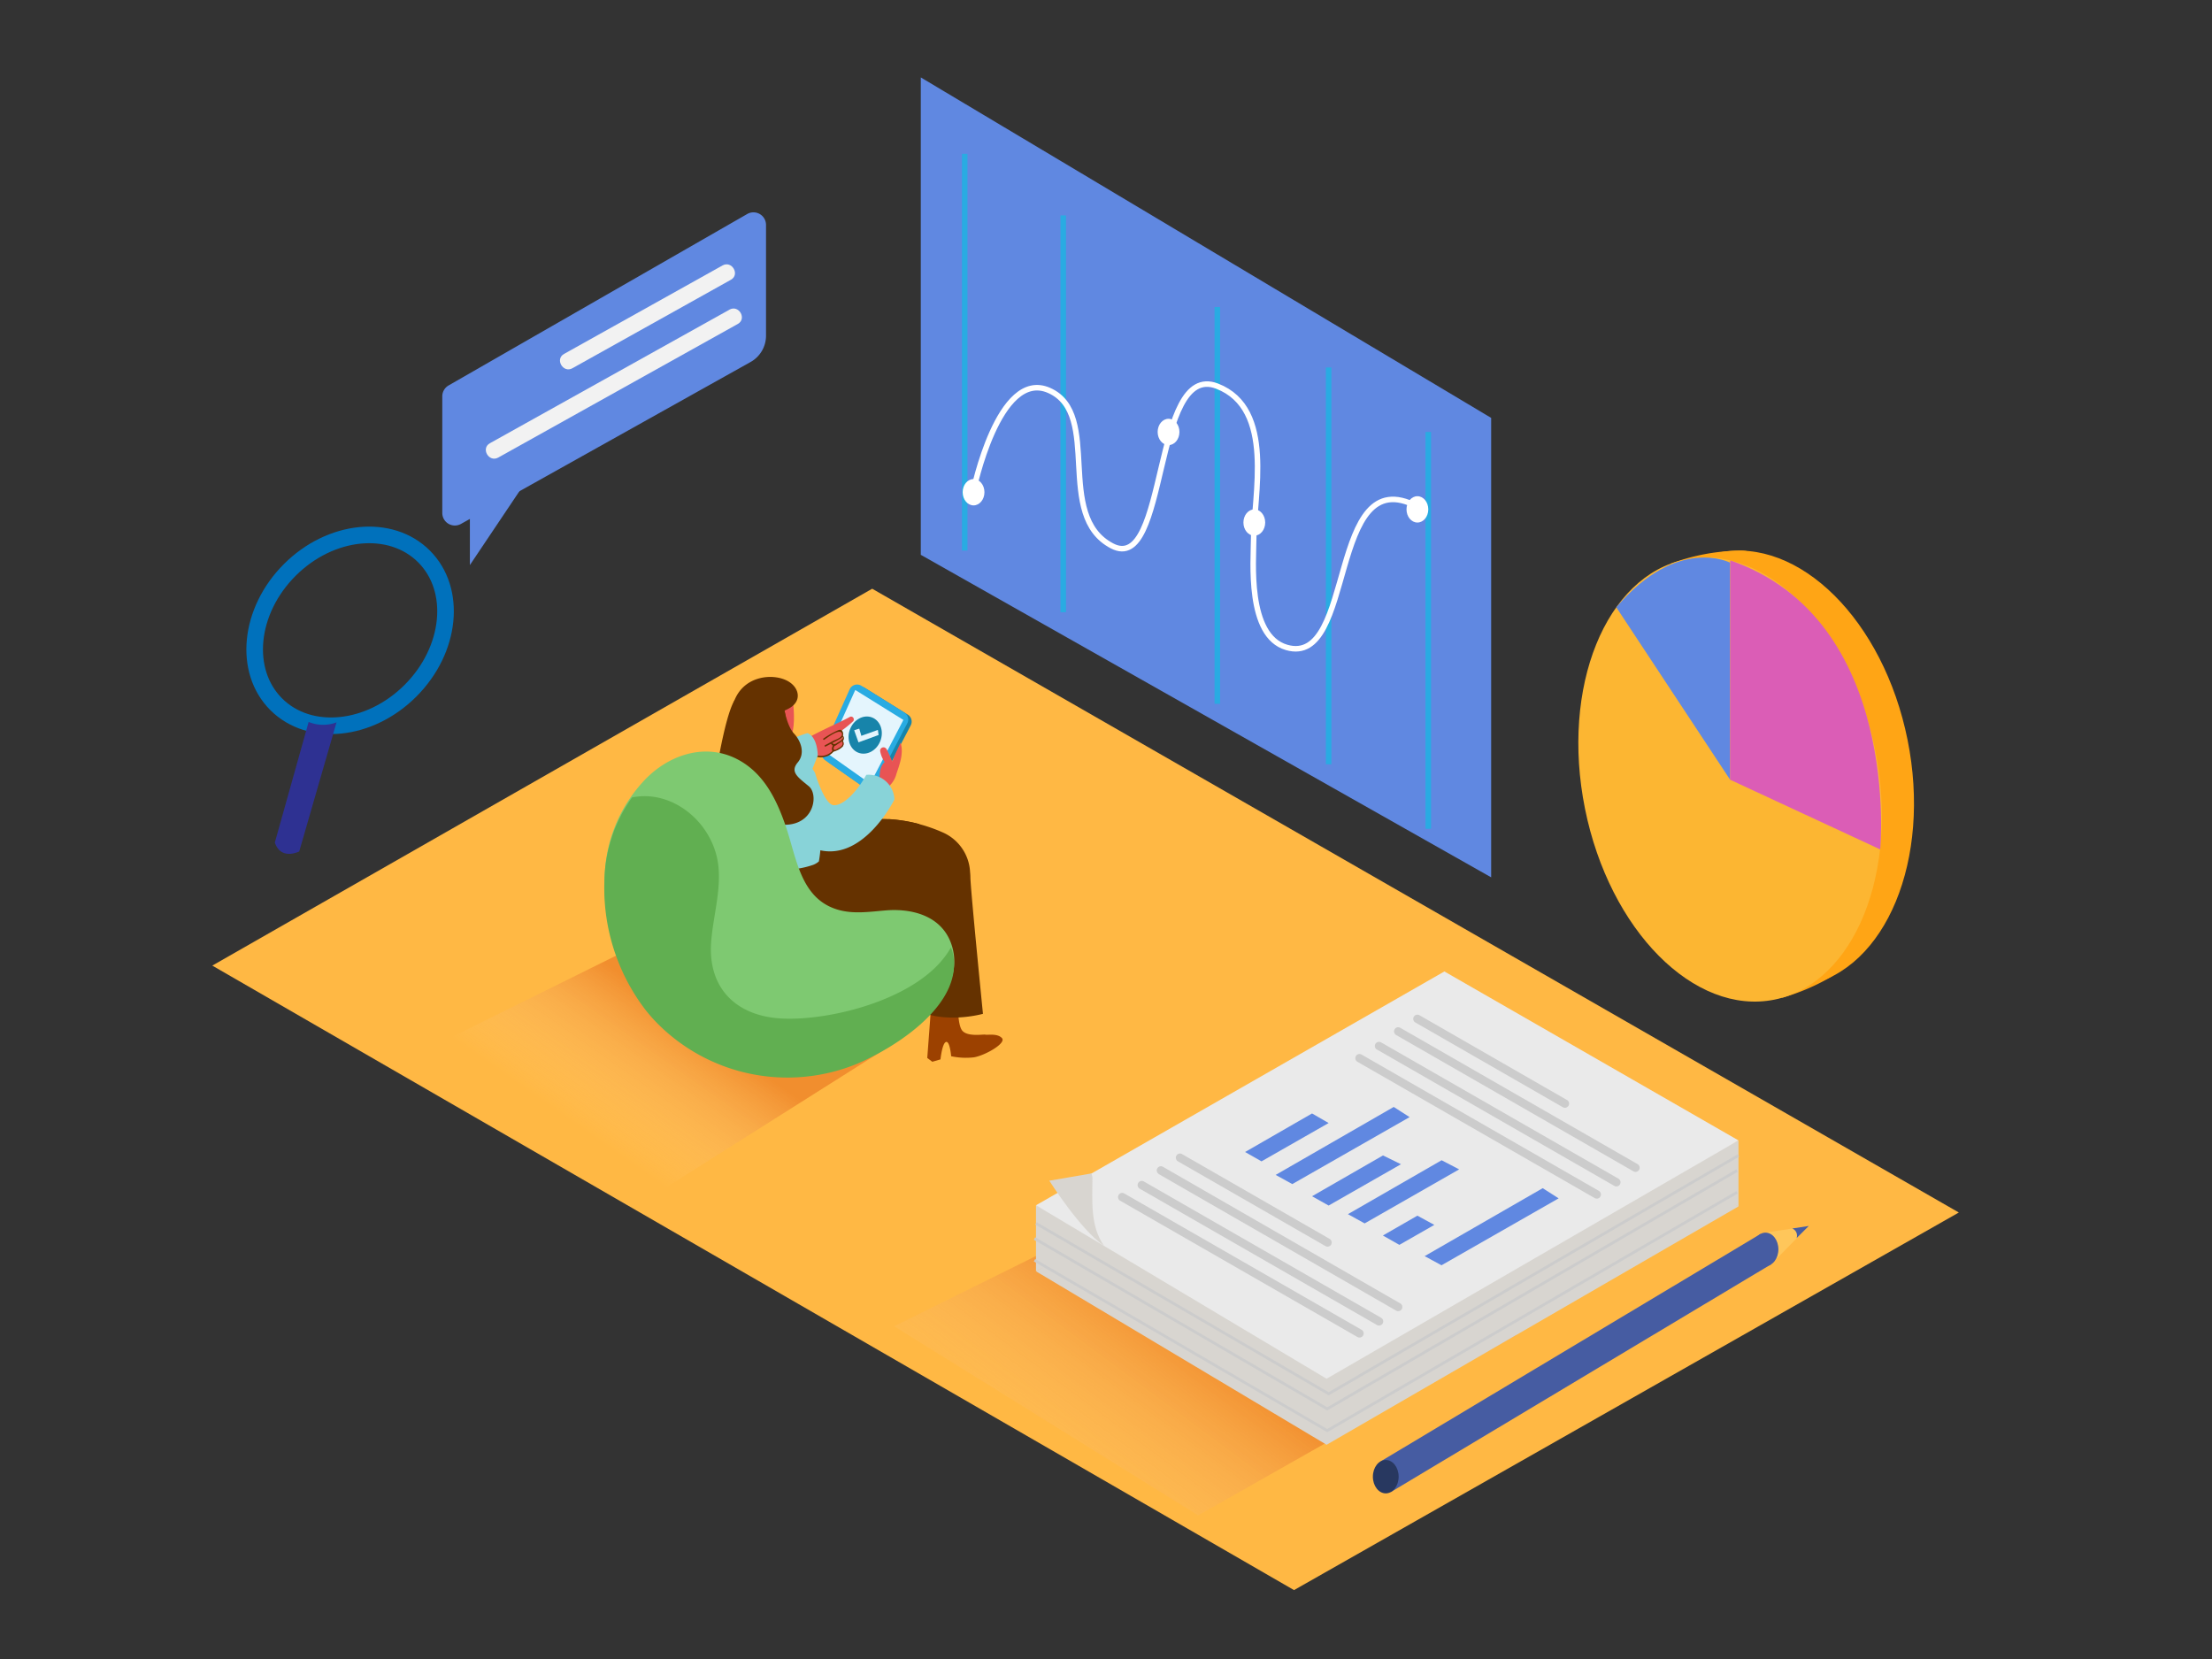 <svg id="Layer_1" data-name="Layer 1" xmlns="http://www.w3.org/2000/svg" xmlns:xlink="http://www.w3.org/1999/xlink" viewBox="0 0 400 300"><rect x="0" y="0" width="400" height="300" fill="#333333" stroke="none"/><defs><linearGradient id="linear-gradient" x1="192.28" y1="275.24" x2="216.61" y2="242.45" gradientUnits="userSpaceOnUse"><stop offset="0" stop-color="#fff" stop-opacity="0"/><stop offset="1" stop-color="#d43500"/></linearGradient><linearGradient id="linear-gradient-2" x1="106.85" y1="205.39" x2="122.42" y2="183.25" xlink:href="#linear-gradient"/></defs><title>-</title><polygon points="157.72 106.46 38.39 174.61 234 287.54 354.22 219.26 157.72 106.46" fill="#ffb844"/><polyline points="274.29 241.35 216.66 274.03 161.69 239.83 213.96 213.94" opacity="0.32" fill="url(#linear-gradient)"/><polyline points="163.36 187.61 117.69 216.47 72.03 192.32 124.29 166.43" opacity="0.32" fill="url(#linear-gradient-2)"/><polygon points="269.65 75.57 166.51 14 166.51 100.33 269.65 158.65 269.65 75.57" fill="#6088e1"/><line x1="174.45" y1="27.81" x2="174.45" y2="99.56" fill="none" stroke="#29abe2" stroke-miterlimit="10"/><line x1="192.27" y1="38.95" x2="192.27" y2="110.71" fill="none" stroke="#29abe2" stroke-miterlimit="10"/><line x1="220.13" y1="55.52" x2="220.13" y2="127.27" fill="none" stroke="#29abe2" stroke-miterlimit="10"/><line x1="240.26" y1="66.45" x2="240.26" y2="138.21" fill="none" stroke="#29abe2" stroke-miterlimit="10"/><line x1="258.28" y1="78.11" x2="258.28" y2="149.87" fill="none" stroke="#29abe2" stroke-miterlimit="10"/><path d="M322.23,180.44a39,39,0,0,0,8.77-3.72c3.62-2.29-3.56-1.66-4.62-1.43S322.23,180.44,322.23,180.44Z" fill="#ffa515"/><path d="M302.19,101.9a37.08,37.08,0,0,1,12-2.32c7.41-.34-6.83,5.51-6.83,5.51" fill="#ffa515"/><ellipse cx="318.7" cy="139.08" rx="26.77" ry="39.93" transform="translate(-21.16 65.55) rotate(-11.37)" fill="#ffa515"/><ellipse cx="312.86" cy="140.96" rx="26.77" ry="40.61" transform="translate(-21.65 64.44) rotate(-11.37)" fill="#fcb632"/><path d="M292.28,109.82,312.86,141V101.75S303.33,96.79,292.28,109.82Z" fill="#6088e1"/><path d="M312.86,141,340,153.6s3.92-41.58-27.11-52.26Z" fill="#db5db6"/><polygon points="261.19 187.61 314.37 218.16 239.89 261.26 187.34 229.89 261.19 187.61" fill="#d8d5d0"/><polygon points="187.34 217.95 187.34 229.89 199.46 223.92 187.34 217.95" fill="#d8d5d0"/><polygon points="314.37 206.22 314.37 218.16 302.13 212.5 314.37 206.22" fill="#d8d5d0"/><polygon points="261.19 175.67 314.37 206.22 239.89 249.32 187.34 217.95 261.19 175.67" fill="#eaeaea"/><path d="M197.55,212.93l-.15-.74-7.65,1.32s5.65,8.92,9.88,11.75C197.12,221.7,197.53,217.1,197.55,212.93Z" fill="#d8d5d0"/><line x1="256.31" y1="184.24" x2="282.98" y2="199.57" fill="#d8d5d0"/><path d="M255.93,184.89l26.68,15.33a.75.75,0,0,0,.76-1.3l-26.68-15.33a.75.75,0,0,0-.76,1.3Z" fill="#ccc"/><line x1="252.84" y1="186.51" x2="295.75" y2="211.17" fill="#d8d5d0"/><path d="M252.46,187.16l42.91,24.65a.75.75,0,0,0,.76-1.3l-42.91-24.65a.75.75,0,0,0-.76,1.3Z" fill="#ccc"/><line x1="249.37" y1="189.14" x2="292.28" y2="213.8" fill="#d8d5d0"/><path d="M249,189.79l42.91,24.65a.75.75,0,0,0,.76-1.3L249.75,188.5a.75.75,0,0,0-.76,1.3Z" fill="#ccc"/><line x1="245.84" y1="191.32" x2="288.75" y2="215.97" fill="#d8d5d0"/><path d="M245.46,192l42.91,24.65a.75.75,0,0,0,.76-1.3l-42.91-24.65a.75.75,0,0,0-.76,1.3Z" fill="#ccc"/><polygon points="225.15 208.32 237.26 201.35 240.26 203.08 228.12 210.01 225.15 208.32" fill="#6088e1"/><polygon points="230.68 212.46 252.03 200.17 254.9 202.01 233.69 214.12 230.68 212.46" fill="#6088e1"/><polygon points="237.26 216.32 250.09 208.94 253.34 210.53 240.26 218 237.26 216.32" fill="#6088e1"/><polygon points="243.75 219.56 260.69 209.81 263.86 211.46 246.77 221.23 243.75 219.56" fill="#6088e1"/><polygon points="250.07 223.42 256.31 219.83 259.37 221.5 253.05 225.11 250.07 223.42" fill="#6088e1"/><polygon points="257.62 227.15 278.97 214.86 281.85 216.7 260.67 228.8 257.62 227.15" fill="#6088e1"/><line x1="213.4" y1="209.39" x2="240.08" y2="224.72" fill="#d8d5d0"/><path d="M213,210l26.68,15.33a.75.75,0,0,0,.76-1.3l-26.68-15.33A.75.75,0,0,0,213,210Z" fill="#ccc"/><line x1="209.93" y1="211.67" x2="252.84" y2="236.32" fill="#d8d5d0"/><path d="M209.55,212.32,252.46,237a.75.75,0,0,0,.76-1.3L210.31,211a.75.75,0,0,0-.76,1.3Z" fill="#ccc"/><line x1="206.46" y1="214.3" x2="249.37" y2="238.95" fill="#d8d5d0"/><path d="M206.09,214.95,249,239.6a.75.75,0,0,0,.76-1.3l-42.91-24.65a.75.75,0,0,0-.76,1.3Z" fill="#ccc"/><line x1="202.93" y1="216.47" x2="245.84" y2="241.12" fill="#d8d5d0"/><path d="M202.55,217.12l42.91,24.65a.75.75,0,0,0,.76-1.3l-42.91-24.65a.75.75,0,0,0-.76,1.3Z" fill="#ccc"/><polyline points="314.37 208.94 240.26 252.04 187.34 221.23" fill="none" stroke="#ccc" stroke-miterlimit="10" stroke-width="0.5"/><polyline points="314.11 211.67 240 254.77 187.07 223.96" fill="none" stroke="#ccc" stroke-miterlimit="10" stroke-width="0.5"/><polyline points="314.11 215.61 240 258.7 187.07 227.89" fill="none" stroke="#ccc" stroke-miterlimit="10" stroke-width="0.5"/><polyline points="319.26 222.9 327.09 221.69 320.27 228.63" fill="#ffc65a"/><ellipse cx="319.26" cy="225.92" rx="2.33" ry="3.02" fill="#465ca2"/><polygon points="251.49 269.82 320.27 228.63 318.39 223.12 249.69 264.25 251.49 269.82" fill="#465ca2"/><ellipse cx="250.59" cy="267.03" rx="2.33" ry="3.02" fill="#283860"/><path d="M327.09,221.69l-3,.46a1.39,1.39,0,0,1,.79,1.75Z" fill="#465ca2"/><path d="M156.16,182.65l-.91-.69.81-10.83,4.77.17s-.24,4.63.78,5.76,3.88.58,4.15.69,2.18-.3,3,.63-3.1,3.15-5.09,3.47a12.7,12.7,0,0,1-4.09-.14s-.23-2.8-.93-2.58-1,3.15-1,3.15Z" fill="#9c4100"/><path d="M154.2,148.54c-.39,11.33-.81,26.1-.81,26.1s2.59,3.52,9.61,2c.75-.16,2.43-18.22,3.25-27.62A27,27,0,0,0,154.2,148.54Z" fill="#653200"/><path d="M168.59,192l-.91-.69.81-10.83,4.77.17s-.24,4.63.78,5.76,3.88.58,4.15.69,2.18-.3,3,.63-3.1,3.15-5.09,3.47A12.7,12.7,0,0,1,172,191s-.23-2.8-.93-2.58-1,3.15-1,3.15Z" fill="#9c4100"/><path d="M170.64,150.6a28.4,28.4,0,0,0-9.93-2.47c.58,4.24,1.12,7.18,1.21,7.4.23.54,4.59,27.46,4.59,27.46,5.15,2.08,11.24.34,11.24.34s-2.1-21-2.27-24.51q0-.57-.06-1.13A8.26,8.26,0,0,0,170.64,150.6Z" fill="#653200"/><path d="M139,156.86s8.73-7.9,15.23-8.32,15.76,6.32,15,10.24-13.17,12.34-13.17,12.34" fill="#653200"/><path d="M156.82,142.76l-7-4.91a1.48,1.48,0,0,1-.49-1.81l4.93-11a1.48,1.48,0,0,1,2.13-.65l7.77,4.84a1.48,1.48,0,0,1,.53,1.94l-5.74,11A1.48,1.48,0,0,1,156.82,142.76Z" fill="#1784aa"/><path d="M156.2,142.38l-7-4.91a1.48,1.48,0,0,1-.49-1.81l4.93-11a1.48,1.48,0,0,1,2.13-.65l7.77,4.84a1.48,1.48,0,0,1,.53,1.94l-5.74,11A1.48,1.48,0,0,1,156.2,142.38Z" fill="#29abe2"/><polygon points="157.36 141.71 149.53 136.18 154.66 124.77 163.36 130.19 157.36 141.71" fill="#e4f5fd"/><path d="M153.74,129.61c-2.59,1.42-6.64,3-9.36,4.91-.44.3-1.09,1.34-.66,1.19-.18.21,1.6.91,1.43,1.14-.06.08,1.15-.59,1.22-.56h0a4.66,4.66,0,0,0,3.34.4l.45-.33,0,0,.11-.07a.26.26,0,0,1,.08-.08l.07,0a.27.27,0,0,1,.1-.16c.6-.47,1.91-.72,2.05-1.51a1.63,1.63,0,0,0-.19-.6.23.23,0,0,1,0-.31,1.82,1.82,0,0,0-.27-1.38l0,0,.15-.18a17.51,17.51,0,0,0,2-1.64.41.41,0,0,0,.13-.25v0a.38.38,0,0,0,0-.08A.49.49,0,0,0,153.74,129.61Z" fill="#e85454"/><path d="M152.42,132.41c-.19-.5-.48-.52-.93-.33a15.59,15.59,0,0,0-2.58,1.47c-.14.09,0,.31.14.22.51-.35,2.69-2,3.13-1.25s-1,1.2-1.43,1.41l-1.58.84c-.15.08,0,.3.14.22l1-.52a.13.13,0,0,0,0,.08,1.53,1.53,0,0,0,.3.3,1,1,0,0,0-.11.9l0,.06a2.81,2.81,0,0,1-3.44.5c-.13-.1-.31.09-.18.19a3,3,0,0,0,3.86-.59,1.4,1.4,0,0,0,.46-.15,3,3,0,0,0,1.22-.8,1,1,0,0,0,0-1l0,0a.64.64,0,0,0,0-.92A1,1,0,0,0,152.42,132.41Zm-.11,2.32a1.63,1.63,0,0,1-.66.54c-.17.1-.57.38-.74.34-.33-.08-.13-.52,0-.71h0a1.8,1.8,0,0,0,.51-.3l.63-.4.21-.16A.79.79,0,0,1,152.31,134.74Zm-.8-.48c-.36.22-.65.5-1,.11.5-.26,1-.52,1.48-.81a1.2,1.2,0,0,0,.37-.33C152.63,133.67,151.77,134.09,151.51,134.26Z" fill="#653200"/><path d="M146,132.57s1.75.39,1.88,4.06l-1.31,3.25-7.11-3.69S141.16,134.05,146,132.57Z" fill="#88d3d8"/><path d="M162.85,134.28c-.53,1.17-1.06,2.23-1.5,3.43-.33-.79-.63-1.44-1-2.2a.58.58,0,0,0-.06-.07.61.61,0,0,0-1.13.38,5,5,0,0,0,.83,2,.63.63,0,0,0-.16.12c-1,1.14-.78,2.88-.66,4.28a.54.54,0,0,0,.81.43.55.55,0,0,0,.28-.07,4.6,4.6,0,0,0,1.85-2.67C162.71,138.14,163.45,136.17,162.85,134.28Z" fill="#e85454"/><path d="M136.31,134.2l2.57-.76c.64.09,6.2,2.36,8.51,6.32a24.74,24.74,0,0,1,.57,3.67c.21,1.65.38,3.3.46,5a36.15,36.15,0,0,1-.08,5.42c-.08.77-.13,1.16-.26,1.92a3.42,3.42,0,0,1-1,.61c-7.71,2.68-13.37-1.66-13.6-2.28s-.6-9.52-.78-14.81A5.09,5.09,0,0,1,136.31,134.2Z" fill="#88d3d8"/><path d="M143.11,125s1.73,8.71-1.48,9.65-7-2.69-7.26-4.48S138.61,122.13,143.11,125Z" fill="#e85454"/><path d="M141.87,128.52c.1-.15,1.94-.63,2.33-2.19s-1-3.59-4.23-3.89-8.6,1.46-7.77,9.91,9.34,4.82,9.89,2.12A16.18,16.18,0,0,0,141.87,128.52Z" fill="#653200"/><path d="M141.87,128.52s.54,2.89,1.71,4.13,2.12,3.5.68,5.22,0,2.66,2,4.31.78,8.35-6.54,6.71A19.69,19.69,0,0,1,129,142.82s1.88-13.16,3.87-16.25" fill="#653200"/><path d="M147.41,139.88s1.66,5.55,3.31,5.72,4.17-2.28,5.93-5.48a4.65,4.65,0,0,1,5.09,4.45s-5.83,11.82-14.33,8.93" fill="#88d3d8"/><ellipse cx="156.45" cy="132.91" rx="3.42" ry="2.94" transform="translate(-24.19 230.44) rotate(-68.71)" fill="#1784aa"/><polygon points="154.46 132.05 155.38 131.76 155.76 133.06 158.75 131.99 158.88 132.91 155.24 134.24 154.46 132.05" fill="#e4f5fd"/><path d="M116.86,182.2a36.22,36.22,0,0,1-7.52-23.2,26.43,26.43,0,0,1,7.39-18.11c4.31-4.42,10.82-6.6,16.59-3.6,4.79,2.49,7.11,7.26,8.78,12.15,2,5.85,2.68,13.36,9.81,15.17,2.77.7,5.67.22,8.52,0,5-.34,10.21,1.27,11.75,6.57,2.77,9.48-10,17.57-17.15,20.63a33.11,33.11,0,0,1-36.71-7.94Q117.56,183.07,116.86,182.2Z" fill="#7ec971"/><path d="M171.95,171.33c-5.07,9.17-21.58,13.31-30.58,12.85-8.17-.42-13.33-5.41-12.78-13.68.31-4.54,1.75-9.07,1.34-13.64-.69-7.79-8.09-14.18-15.64-12.66a26.65,26.65,0,0,0-5,15.33,36.22,36.22,0,0,0,7.52,23.2q.7.87,1.46,1.7a33.11,33.11,0,0,0,36.71,7.94c7.17-3.06,19.92-11.15,17.15-20.63C172.05,171.59,172,171.47,171.95,171.33Z" fill="#61af51"/><path d="M176,88.85s4.56-22.29,13.71-18.25c9.7,4.28.87,22.65,11.39,28.12,10.19,5.3,7.23-33.46,19-28.89,10.52,4.08,6.59,19.74,6.6,27.74,0,3.7-1.25,17.4,5.95,19.5,12.59,3.67,7.37-34.06,23.6-25.49" fill="none" stroke="#fff" stroke-miterlimit="10"/><ellipse cx="176.05" cy="89.01" rx="1.97" ry="2.38" fill="#fff"/><ellipse cx="256.31" cy="92.11" rx="1.97" ry="2.38" fill="#fff"/><ellipse cx="211.31" cy="78.11" rx="1.97" ry="2.38" fill="#fff"/><ellipse cx="226.82" cy="94.49" rx="1.97" ry="2.38" fill="#fff"/><path d="M81.12,69.7l54-31a2.27,2.27,0,0,1,3.4,2v20a5.45,5.45,0,0,1-2.79,4.76L83.36,94.74a2.27,2.27,0,0,1-3.38-2V71.67A2.27,2.27,0,0,1,81.12,69.7Z" fill="#6088e1"/><polyline points="84.97 90.48 84.97 102.18 94.73 87.63" fill="#6088e1"/><line x1="131.42" y1="49.3" x2="102.76" y2="65.28" fill="#6088e1"/><path d="M130.66,48,102,64c-1.69.94-.18,3.53,1.51,2.59l28.66-16c1.69-.94.18-3.53-1.51-2.59Z" fill="#f2f2f2"/><line x1="132.67" y1="57.29" x2="89.35" y2="81.45" fill="#6088e1"/><path d="M131.91,56,88.59,80.15c-1.69.94-.18,3.53,1.51,2.59l43.32-24.16c1.69-.94.18-3.53-1.51-2.59Z" fill="#f2f2f2"/><ellipse cx="63.31" cy="113.99" rx="18.9" ry="15.44" transform="translate(-62.06 78.15) rotate(-45)" fill="none" stroke="#0071bc" stroke-miterlimit="10" stroke-width="3"/><path d="M60.74,130.67a6.9,6.9,0,0,1-4.93-.12l-6.11,21.8c1.1,3.31,4.41,1.62,4.41,1.62l6.75-23.37A.75.75,0,0,1,60.74,130.67Z" fill="#2e3192"/></svg>